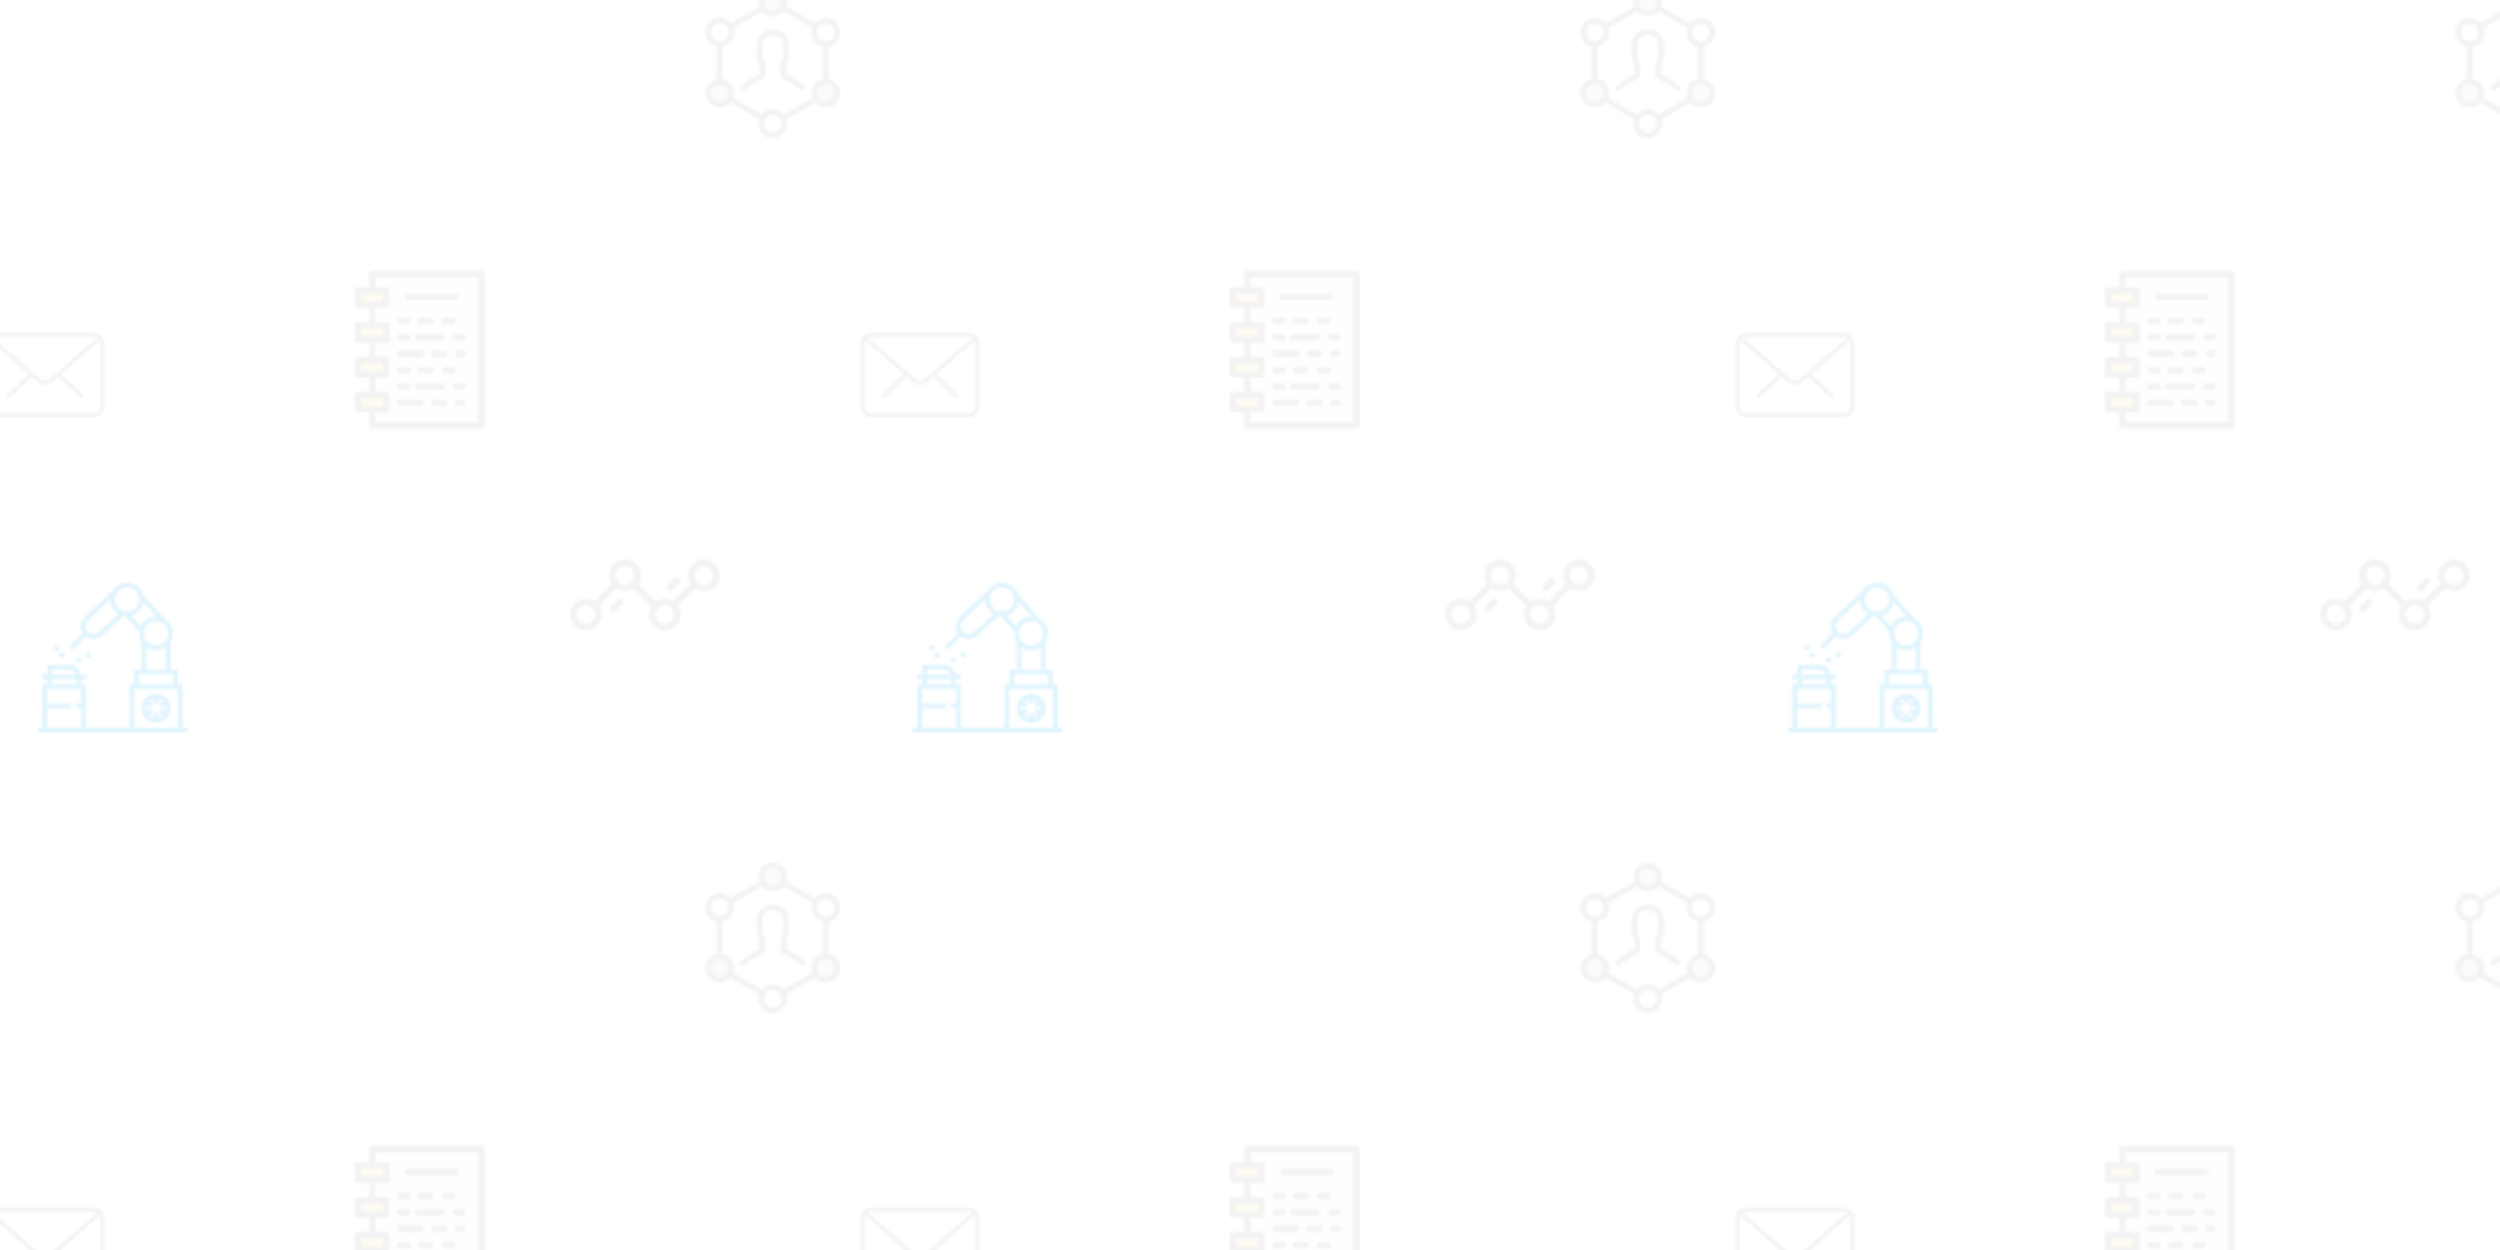 <svg xmlns="http://www.w3.org/2000/svg" xmlns:xlink="http://www.w3.org/1999/xlink" xmlns:fi="http://pattern.flaticon.com/" x="0" y="0" width="1000" height="500" viewBox="0 0 1000 500"><rect x="0px" y="0px" width="100%" height="100%" opacity="1" fill="#ffffff"/><defs><g transform="matrix(0.164 0 0 0.164 136.354 108.354)" id="L1_177"><rect x="41px" y="302px" width="69px" height="35px" fill="#f8a805"/><rect x="41px" y="217px" width="69px" height="35px" fill="#f8a805"/><rect x="41px" y="132px" width="69px" height="35px" fill="#f8a805"/><rect x="41px" y="47px" width="69px" height="35px" fill="#f8a805"/><path d="M76.79,8 76.79,47.5 110.93,47.5 110.93,82.5 76.79,82.5 76.79,132.5 110.93,132.5    110.93,167.5 76.79,167.5 76.79,217.5 110.93,217.5 110.93,252.5 76.79,252.5 76.79,302.5 110.93,302.5 110.93,337.5 76.79,337.5    76.79,377 343.07,377 343.07,8z" fill="#ecf0f1"/><g><path d="M343.07,0H76.79c-4.42,0-8,3.58-8,8v31.5H41.93c-4.42,0-8,3.58-8,8v35c0,4.42,3.58,8,8,8h26.86v34H41.93    c-4.42,0-8,3.58-8,8v35c0,4.42,3.58,8,8,8h26.86v34H41.93c-4.42,0-8,3.58-8,8v35c0,4.42,3.58,8,8,8h26.86v34H41.93    c-4.42,0-8,3.58-8,8v35c0,4.42,3.58,8,8,8h26.86V377c0,4.42,3.58,8,8,8h266.28c4.42,0,8-3.58,8-8V8C351.07,3.58,347.49,0,343.07,0    z M49.93,74.5v-19h53v19H49.93z M49.93,159.5v-19h53v19H49.93z M49.93,244.5v-19h53v19H49.93z M49.93,329.5v-19h53v19H49.93z     M335.07,369H84.79v-23.5h26.14c4.42,0,8-3.58,8-8v-35c0-4.42-3.58-8-8-8H84.79v-34h26.14c4.42,0,8-3.58,8-8v-35    c0-4.42-3.58-8-8-8H84.79v-34h26.14c4.42,0,8-3.58,8-8v-35c0-4.42-3.58-8-8-8H84.79v-34h26.14c4.42,0,8-3.58,8-8v-35    c0-4.42-3.58-8-8-8H84.79V16h250.28V369z"/><path d="M287.43,63c0,4.42-3.58,8-8,8h-116c-4.42,0-8-3.58-8-8s3.58-8,8-8h116C283.85,55,287.43,58.58,287.43,63z"/><path d="M279.93,122c0,4.42-3.58,8-8,8h-18c-4.42,0-8-3.58-8-8s3.58-8,8-8h18C276.35,114,279.93,117.58,279.93,122z"/><path d="M226.93,122c0,4.42-3.58,8-8,8h-24c-4.42,0-8-3.58-8-8s3.58-8,8-8h24C223.35,114,226.93,117.58,226.93,122z"/><path d="M170.93,122c0,4.42-3.58,8-8,8h-18c-4.42,0-8-3.58-8-8s3.58-8,8-8h18C167.35,114,170.93,117.58,170.93,122z"/><path d="M305.93,162c0,4.42-3.58,8-8,8h-17c-4.42,0-8-3.58-8-8s3.58-8,8-8h17C302.35,154,305.93,157.58,305.93,162z"/><path d="M170.93,162c0,4.42-3.58,8-8,8h-18c-4.42,0-8-3.58-8-8s3.58-8,8-8h18C167.35,154,170.93,157.58,170.93,162z"/><path d="M253.93,162c0,4.42-3.58,8-8,8h-58c-4.42,0-8-3.58-8-8s3.58-8,8-8h58C250.35,154,253.93,157.58,253.93,162z"/><path d="M305.93,202c0,4.42-3.58,8-8,8h-11c-4.42,0-8-3.58-8-8s3.58-8,8-8h11C302.35,194,305.93,197.58,305.93,202z"/><path d="M203.93,202c0,4.42-3.58,8-8,8h-51c-4.42,0-8-3.58-8-8s3.58-8,8-8h51C200.35,194,203.93,197.58,203.93,202z"/><path d="M259.93,202c0,4.42-3.58,8-8,8h-24c-4.42,0-8-3.58-8-8s3.58-8,8-8h24C256.35,194,259.93,197.58,259.93,202z"/><path d="M170.93,242c0,4.42-3.58,8-8,8h-18c-4.42,0-8-3.58-8-8s3.58-8,8-8h18C167.35,234,170.93,237.58,170.93,242z"/><path d="M279.93,242c0,4.42-3.58,8-8,8h-18c-4.42,0-8-3.58-8-8s3.58-8,8-8h18C276.35,234,279.93,237.58,279.93,242z"/><path d="M226.93,242c0,4.42-3.58,8-8,8h-24c-4.42,0-8-3.58-8-8s3.58-8,8-8h24C223.35,234,226.93,237.58,226.93,242z"/><path d="M170.93,282c0,4.42-3.58,8-8,8h-18c-4.42,0-8-3.58-8-8s3.58-8,8-8h18C167.35,274,170.93,277.58,170.93,282z"/><path d="M305.93,282c0,4.42-3.58,8-8,8h-17c-4.42,0-8-3.58-8-8s3.58-8,8-8h17C302.35,274,305.93,277.58,305.93,282z"/><path d="M253.93,282c0,4.42-3.58,8-8,8h-58c-4.42,0-8-3.58-8-8s3.58-8,8-8h58C250.35,274,253.93,277.58,253.93,282z"/><path d="M203.93,322c0,4.42-3.58,8-8,8h-51c-4.42,0-8-3.58-8-8s3.58-8,8-8h51C200.35,314,203.93,317.58,203.93,322z"/><path d="M259.93,322c0,4.42-3.58,8-8,8h-24c-4.42,0-8-3.58-8-8s3.58-8,8-8h24C256.35,314,259.93,317.58,259.93,322z"/><path d="M305.93,322c0,4.42-3.58,8-8,8h-11c-4.42,0-8-3.58-8-8s3.58-8,8-8h11C302.35,314,305.93,317.58,305.93,322z"/></g></g><g transform="matrix(0.123 0 0 0.123 279 -5)" id="L1_178"><circle cx="244" cy="47" r="37" id="XMLID_1944_" fill="#a7a9ac"/><circle cx="417" cy="343" r="37" id="XMLID_1942_" fill="#a7a9ac"/><circle cx="72" cy="343" r="37" id="XMLID_1940_" fill="#a7a9ac"/><path d="M464.2,146.5c0-25.9-21-46.9-46.9-46.9c-14.1,0-26.7,6.2-35.3,16.1L289.3,62c1.6-4.7,2.5-9.8,2.5-15.1    c0-25.9-21-46.9-46.9-46.9S198,21,198,46.9c0,5.3,0.9,10.3,2.5,15l-92.7,53.7c-8.6-9.8-21.2-16.1-35.3-16.1    c-25.9,0-46.9,21-46.9,46.9c0,22.4,15.8,41.2,36.8,45.8l0.1,105.2c-21.1,4.6-37,23.4-37,45.8c0,25.9,21,46.9,46.9,46.9    c13.8,0,26.2-6,34.8-15.5l93,53.7c-1.5,4.6-2.3,9.4-2.3,14.5c0,25.9,21,46.9,46.9,46.9s46.9-21,46.9-46.9c0-5.1-0.8-9.9-2.3-14.5    l93-53.7c8.6,9.5,21,15.5,34.8,15.5c25.9,0,46.9-21,46.9-46.9c0-22.7-16.3-41.8-37.8-46V192.4    C447.9,188.3,464.2,169.3,464.2,146.5z M417.3,117.7c15.9,0,28.8,12.9,28.8,28.8s-12.9,28.8-28.8,28.8s-28.8-12.9-28.8-28.8    S401.5,117.7,417.3,117.7z M244.9,18.2c15.9,0,28.8,12.9,28.8,28.8c0,4.9-1.2,9.5-3.4,13.6c-0.2,0.2-0.3,0.4-0.5,0.7    c-0.1,0.2-0.2,0.4-0.3,0.6c-5,8.3-14.2,13.9-24.6,13.9c-15.9,0-28.8-12.9-28.8-28.8S229,18.2,244.9,18.2z M43.7,146.5    c0-15.9,12.9-28.8,28.8-28.8s28.8,12.9,28.8,28.8s-12.9,28.8-28.8,28.8S43.7,162.4,43.7,146.5z M72.5,372.1    c-15.9,0-28.8-12.9-28.8-28.8s12.9-28.8,28.8-28.8s28.8,12.9,28.8,28.8C101.2,359.2,88.3,372.1,72.5,372.1z M244.9,471.6    c-15.9,0-28.8-12.9-28.8-28.8S229,414,244.9,414s28.8,12.9,28.8,28.8S260.8,471.6,244.9,471.6z M280.6,412.5    c-8.6-10.1-21.4-16.6-35.7-16.6s-27.1,6.4-35.7,16.6l-92.6-53.4c1.8-4.9,2.8-10.3,2.8-15.8c0-23.1-16.7-42.3-38.7-46.2l-0.1-104.5    c22-3.8,38.8-23.1,38.8-46.2c0-5.3-0.9-10.4-2.5-15.1l92.7-53.7c8.6,9.9,21.3,16.1,35.4,16.1c14.1,0,26.7-6.2,35.3-16.1l92.7,53.7    c-1.6,4.7-2.5,9.8-2.5,15.1c0,22.7,16.3,41.8,37.8,46v104.8c-21.5,4.2-37.8,23.2-37.8,46c0,5.6,1,10.9,2.8,15.8L280.6,412.5z     M446.1,343.3c0,15.9-12.9,28.8-28.8,28.8s-28.8-12.9-28.8-28.8s12.9-28.8,28.8-28.8S446.1,327.4,446.1,343.3z"/><path d="M288.6,281.1v-32.7c5.5-5.3,8.6-12.6,8.6-20.4v-42.9c0-26.3-21.4-47.7-47.7-47.7h-9.2c-26.3,0-47.7,21.4-47.7,47.7V228    c0,7.8,3.2,15.1,8.6,20.4v32.7c-10.4,5.4-35.4,19.1-58.8,38.3c-3.9,3.2-4.4,8.9-1.2,12.8s8.9,4.4,12.8,1.2    c25.9-21.3,53.9-35.4,59.3-38c3.8-1.9,6.1-5.6,6.1-9.9v-41.4c0-3-1.5-5.9-4-7.5c-2.9-1.9-4.6-5.1-4.6-8.6v-42.9    c0-16.3,13.3-29.6,29.6-29.6h9.2c16.3,0,29.6,13.3,29.6,29.6V228c0,3.4-1.7,6.6-4.6,8.6c-2.5,1.7-4,4.5-4,7.5v41.4    c0,4.2,2.4,8,6.2,9.9c5.4,2.6,33.4,16.8,59.3,38c1.7,1.4,3.7,2.1,5.7,2.1c2.6,0,5.2-1.1,7-3.3c3.2-3.9,2.6-9.6-1.2-12.8    C324,300.2,299,286.4,288.6,281.1z"/></g><g transform="matrix(0.117 0 0 0.117 228 208)" id="L1_179"><path d="M457.637,134.681c-29.976,0-54.363,24.387-54.363,54.363c0,10.933,3.255,21.114,8.831,29.647l-58.733,58.733    c-8.534-5.576-18.715-8.831-29.648-8.831c-11.329,0-21.858,3.488-30.576,9.441l-59.338-59.347    c5.575-8.533,8.828-18.713,8.828-29.644c0-29.976-24.387-54.363-54.363-54.363c-29.976,0-54.363,24.387-54.363,54.363    c0,10.931,3.254,21.108,8.827,29.641L84.004,277.42c-8.532-5.574-18.711-8.827-29.641-8.827C24.387,268.593,0,292.981,0,322.957    s24.387,54.363,54.363,54.363c29.976,0,54.363-24.387,54.363-54.363c0-10.933-3.255-21.114-8.831-29.648l58.733-58.733    c8.534,5.576,18.715,8.831,29.648,8.831c10.932,0,21.113-3.255,29.646-8.831l59.666,59.674    c-5.206,8.338-8.226,18.174-8.226,28.706c0,29.976,24.387,54.363,54.363,54.363s54.363-24.387,54.363-54.363    c0-10.931-3.254-21.109-8.827-29.641l58.736-58.736c8.533,5.574,18.712,8.827,29.641,8.827c29.976,0,54.363-24.387,54.363-54.363    C512.001,159.066,487.613,134.681,457.637,134.681z M54.363,354.849c-17.586,0-31.893-14.307-31.893-31.892    c0-17.586,14.307-31.893,31.893-31.893c17.585,0,31.893,14.307,31.893,31.893C86.256,340.542,71.949,354.849,54.363,354.849z     M188.276,220.936c-17.585,0-31.893-14.307-31.893-31.893c0-17.585,14.307-31.893,31.893-31.893    c17.586,0,31.893,14.307,31.893,31.893C220.169,206.629,205.862,220.936,188.276,220.936z M323.724,354.849    c-17.585,0-31.893-14.307-31.893-31.893s14.307-31.893,31.893-31.893c17.585,0,31.893,14.307,31.893,31.893    C355.616,340.542,341.309,354.849,323.724,354.849z M457.637,220.936c-17.585,0-31.893-14.307-31.893-31.893    c0-17.585,14.307-31.893,31.893-31.893c17.585,0,31.893,14.307,31.893,31.893C489.53,206.629,475.222,220.936,457.637,220.936z"/><path d="M176.774,272.717c-4.388-4.387-11.501-4.387-15.889,0l-22.854,22.854c-4.387,4.387-4.387,11.501,0.001,15.889    c2.194,2.194,5.069,3.291,7.944,3.291s5.751-1.098,7.944-3.291l22.854-22.854C181.163,284.219,181.163,277.104,176.774,272.717z"/><path d="M373.962,200.939c-4.388-4.387-11.5-4.387-15.89,0.001l-22.854,22.854c-4.387,4.387-4.387,11.501,0,15.889    c2.195,2.193,5.07,3.29,7.945,3.29c2.876,0,5.75-1.098,7.944-3.291l22.854-22.854C378.349,212.44,378.349,205.326,373.962,200.939    z"/></g><g transform="matrix(0.121 0 0 0.121 15 233)" id="L1_180"><rect x="72px" y="232px" width="16px" height="16px" fill="#34b9f5"/><rect x="56px" y="208px" width="16px" height="16px" fill="#34b9f5"/><rect x="128px" y="248px" width="16px" height="16px" fill="#34b9f5"/><rect x="160px" y="232px" width="16px" height="16px" fill="#34b9f5"/><path d="M392,464c26.472,0,48-21.528,48-48s-21.528-48-48-48s-48,21.528-48,48S365.528,464,392,464z M361.288,407.512     l12.856,7.424l8-13.856L369.2,393.6c4-4.072,9.104-6.984,14.8-8.464V400h16v-14.864c5.688,1.48,10.8,4.392,14.8,8.464     l-12.936,7.472l8,13.856l12.856-7.424c0.744,2.728,1.28,5.536,1.28,8.496c0,2.96-0.536,5.768-1.288,8.488l-12.856-7.424     l-8,13.856l12.944,7.48c-4,4.072-9.112,6.984-14.8,8.464V432h-16v14.864c-5.688-1.48-10.8-4.392-14.8-8.464l12.936-7.472     l-8-13.856l-12.856,7.424c-0.744-2.728-1.28-5.536-1.28-8.496C360,413.04,360.536,410.232,361.288,407.512z" fill="#34b9f5"/><path d="M480,480V336h-16v-48h-24v-91.304c5.048-8.408,8-18.2,8-28.696c0-19.864-10.432-37.304-26.064-47.248l-72.312-80.808     C342.704,16.872,321.296,0,296,0c-19.648,0-36.936,10.2-46.936,25.56l-93.16,88.496c-8.312,7.896-12.976,18.56-13.128,30.024     c-0.104,8.352,2.256,16.32,6.648,23.184l-43.08,43.08l11.312,11.312l42.832-42.832c7.312,5.256,15.848,8.016,24.456,8.008     c10.232,0,20.488-3.728,28.608-11.224l70.368-64.96c2.408,0.536,4.872,0.904,7.392,1.112l44.976,50.592     C336.096,164.216,336,166.096,336,168c0,10.496,2.96,20.288,8,28.696V288h-24v48h-16v144H160V336h-16v-16h16v-16h-16.808     c-3.72-18.232-19.872-32-39.192-32H32v32H16v16h16v16H16v144H0v16h16h144h144h176h16v-16H480z M48,288h56     c10.416,0,19.216,6.712,22.528,16H48V288z M48,320h80v16H48V320z M144,400h-16v16h16v64H32v-64h80v-16H32v-48h112V400z M432,168     c0,22.056-17.944,40-40,40c-22.056,0-40-17.944-40-40c0-22.056,17.944-40,40-40C414.056,128,432,145.944,432,168z M424,213.888     V288h-64v-74.112C369.08,220.24,380.104,224,392,224S414.92,220.24,424,213.888z M202.704,163.848     c-10.368,9.568-26.28,9.256-36.256-0.72c-5.032-5.032-7.76-11.728-7.664-18.84s2.984-13.736,8.144-18.632l73.088-69.44     c0.08,20.352,11.096,38.128,27.44,47.864L202.704,163.848z M295.944,96C273.912,95.96,256,78.032,256,56     c0-22.056,17.944-40,40-40c22.056,0,40,17.944,40,40c0,22.04-17.928,39.976-39.968,40H295.944z M341.44,144.088l-30.4-34.2     c20.568-5.752,36.36-22.952,40.072-44.288l41.544,46.432c-0.216,0-0.432-0.032-0.656-0.032     C369.688,112,350.432,125.152,341.44,144.088z M336,304h8h96h8v32H336V304z M464,480H320V352h144V480z" fill="#34b9f5"/></g><g transform="matrix(1.525 0 0 1.525 -5.644 126.358)" id="L1_181"><g><path d="M25.109,21.51c-0.123,0-0.246-0.045-0.342-0.136l-5.754-5.398c-0.201-0.188-0.211-0.505-0.022-0.706    c0.189-0.203,0.504-0.212,0.707-0.022l5.754,5.398c0.201,0.188,0.211,0.505,0.022,0.706C25.375,21.457,25.243,21.51,25.109,21.51z    "/><path d="M5.902,21.51c-0.133,0-0.266-0.053-0.365-0.158c-0.189-0.201-0.179-0.518,0.022-0.706l5.756-5.398    c0.202-0.188,0.519-0.18,0.707,0.022c0.189,0.201,0.179,0.518-0.022,0.706l-5.756,5.398C6.148,21.465,6.025,21.51,5.902,21.51z"/></g><path d="M28.512,26.529H2.5c-1.378,0-2.5-1.121-2.5-2.5V6.982c0-1.379,1.122-2.5,2.5-2.5h26.012c1.378,0,2.5,1.121,2.5,2.5v17.047   C31.012,25.408,29.89,26.529,28.512,26.529z M2.5,5.482c-0.827,0-1.5,0.673-1.5,1.5v17.047c0,0.827,0.673,1.5,1.5,1.5h26.012   c0.827,0,1.5-0.673,1.5-1.5V6.982c0-0.827-0.673-1.5-1.5-1.5H2.5z"/><path d="M15.506,18.018c-0.665,0-1.33-0.221-1.836-0.662L0.83,6.155C0.622,5.974,0.6,5.658,0.781,5.449   c0.183-0.208,0.498-0.227,0.706-0.048l12.84,11.2c0.639,0.557,1.719,0.557,2.357,0L29.508,5.419   c0.207-0.181,0.522-0.161,0.706,0.048c0.181,0.209,0.16,0.524-0.048,0.706L17.342,17.355   C16.835,17.797,16.171,18.018,15.506,18.018z"/></g></defs><g fi:class="KUsePattern" opacity="0.05"><pattern id="pattern_L1_177" width="350" height="350" patternUnits="userSpaceOnUse"><use xlink:href="#L1_177" x="-350" y="-350"/><use xlink:href="#L1_177" x="0" y="-350"/><use xlink:href="#L1_177" x="350" y="-350"/><use xlink:href="#L1_177" x="-350" y="0"/><use xlink:href="#L1_177" x="0" y="0"/><use xlink:href="#L1_177" x="350" y="0"/><use xlink:href="#L1_177" x="-350" y="350"/><use xlink:href="#L1_177" x="0" y="350"/><use xlink:href="#L1_177" x="350" y="350"/></pattern><rect x="0" y="0" width="100%" height="100%" fill="url(#pattern_L1_177)"/></g><g fi:class="KUsePattern" opacity="0.05"><pattern id="pattern_L1_178" width="350" height="350" patternUnits="userSpaceOnUse"><use xlink:href="#L1_178" x="-350" y="-350"/><use xlink:href="#L1_178" x="0" y="-350"/><use xlink:href="#L1_178" x="350" y="-350"/><use xlink:href="#L1_178" x="-350" y="0"/><use xlink:href="#L1_178" x="0" y="0"/><use xlink:href="#L1_178" x="350" y="0"/><use xlink:href="#L1_178" x="-350" y="350"/><use xlink:href="#L1_178" x="0" y="350"/><use xlink:href="#L1_178" x="350" y="350"/></pattern><rect x="0" y="0" width="100%" height="100%" fill="url(#pattern_L1_178)"/></g><g fi:class="KUsePattern" opacity="0.15"><pattern id="pattern_L1_180" width="350" height="350" patternUnits="userSpaceOnUse"><use xlink:href="#L1_180" x="-350" y="-350"/><use xlink:href="#L1_180" x="0" y="-350"/><use xlink:href="#L1_180" x="350" y="-350"/><use xlink:href="#L1_180" x="-350" y="0"/><use xlink:href="#L1_180" x="0" y="0"/><use xlink:href="#L1_180" x="350" y="0"/><use xlink:href="#L1_180" x="-350" y="350"/><use xlink:href="#L1_180" x="0" y="350"/><use xlink:href="#L1_180" x="350" y="350"/></pattern><rect x="0" y="0" width="100%" height="100%" fill="url(#pattern_L1_180)"/></g><g fi:class="KUsePattern" opacity="0.05"><pattern id="pattern_L1_179" width="350" height="350" patternUnits="userSpaceOnUse"><use xlink:href="#L1_179" x="-350" y="-350"/><use xlink:href="#L1_179" x="0" y="-350"/><use xlink:href="#L1_179" x="350" y="-350"/><use xlink:href="#L1_179" x="-350" y="0"/><use xlink:href="#L1_179" x="0" y="0"/><use xlink:href="#L1_179" x="350" y="0"/><use xlink:href="#L1_179" x="-350" y="350"/><use xlink:href="#L1_179" x="0" y="350"/><use xlink:href="#L1_179" x="350" y="350"/></pattern><rect x="0" y="0" width="100%" height="100%" fill="url(#pattern_L1_179)"/></g><g fi:class="KUsePattern" opacity="0.05"><pattern id="pattern_L1_181" width="350" height="350" patternUnits="userSpaceOnUse"><use xlink:href="#L1_181" x="-350" y="-350"/><use xlink:href="#L1_181" x="0" y="-350"/><use xlink:href="#L1_181" x="350" y="-350"/><use xlink:href="#L1_181" x="-350" y="0"/><use xlink:href="#L1_181" x="0" y="0"/><use xlink:href="#L1_181" x="350" y="0"/><use xlink:href="#L1_181" x="-350" y="350"/><use xlink:href="#L1_181" x="0" y="350"/><use xlink:href="#L1_181" x="350" y="350"/></pattern><rect x="0" y="0" width="100%" height="100%" fill="url(#pattern_L1_181)"/></g></svg>